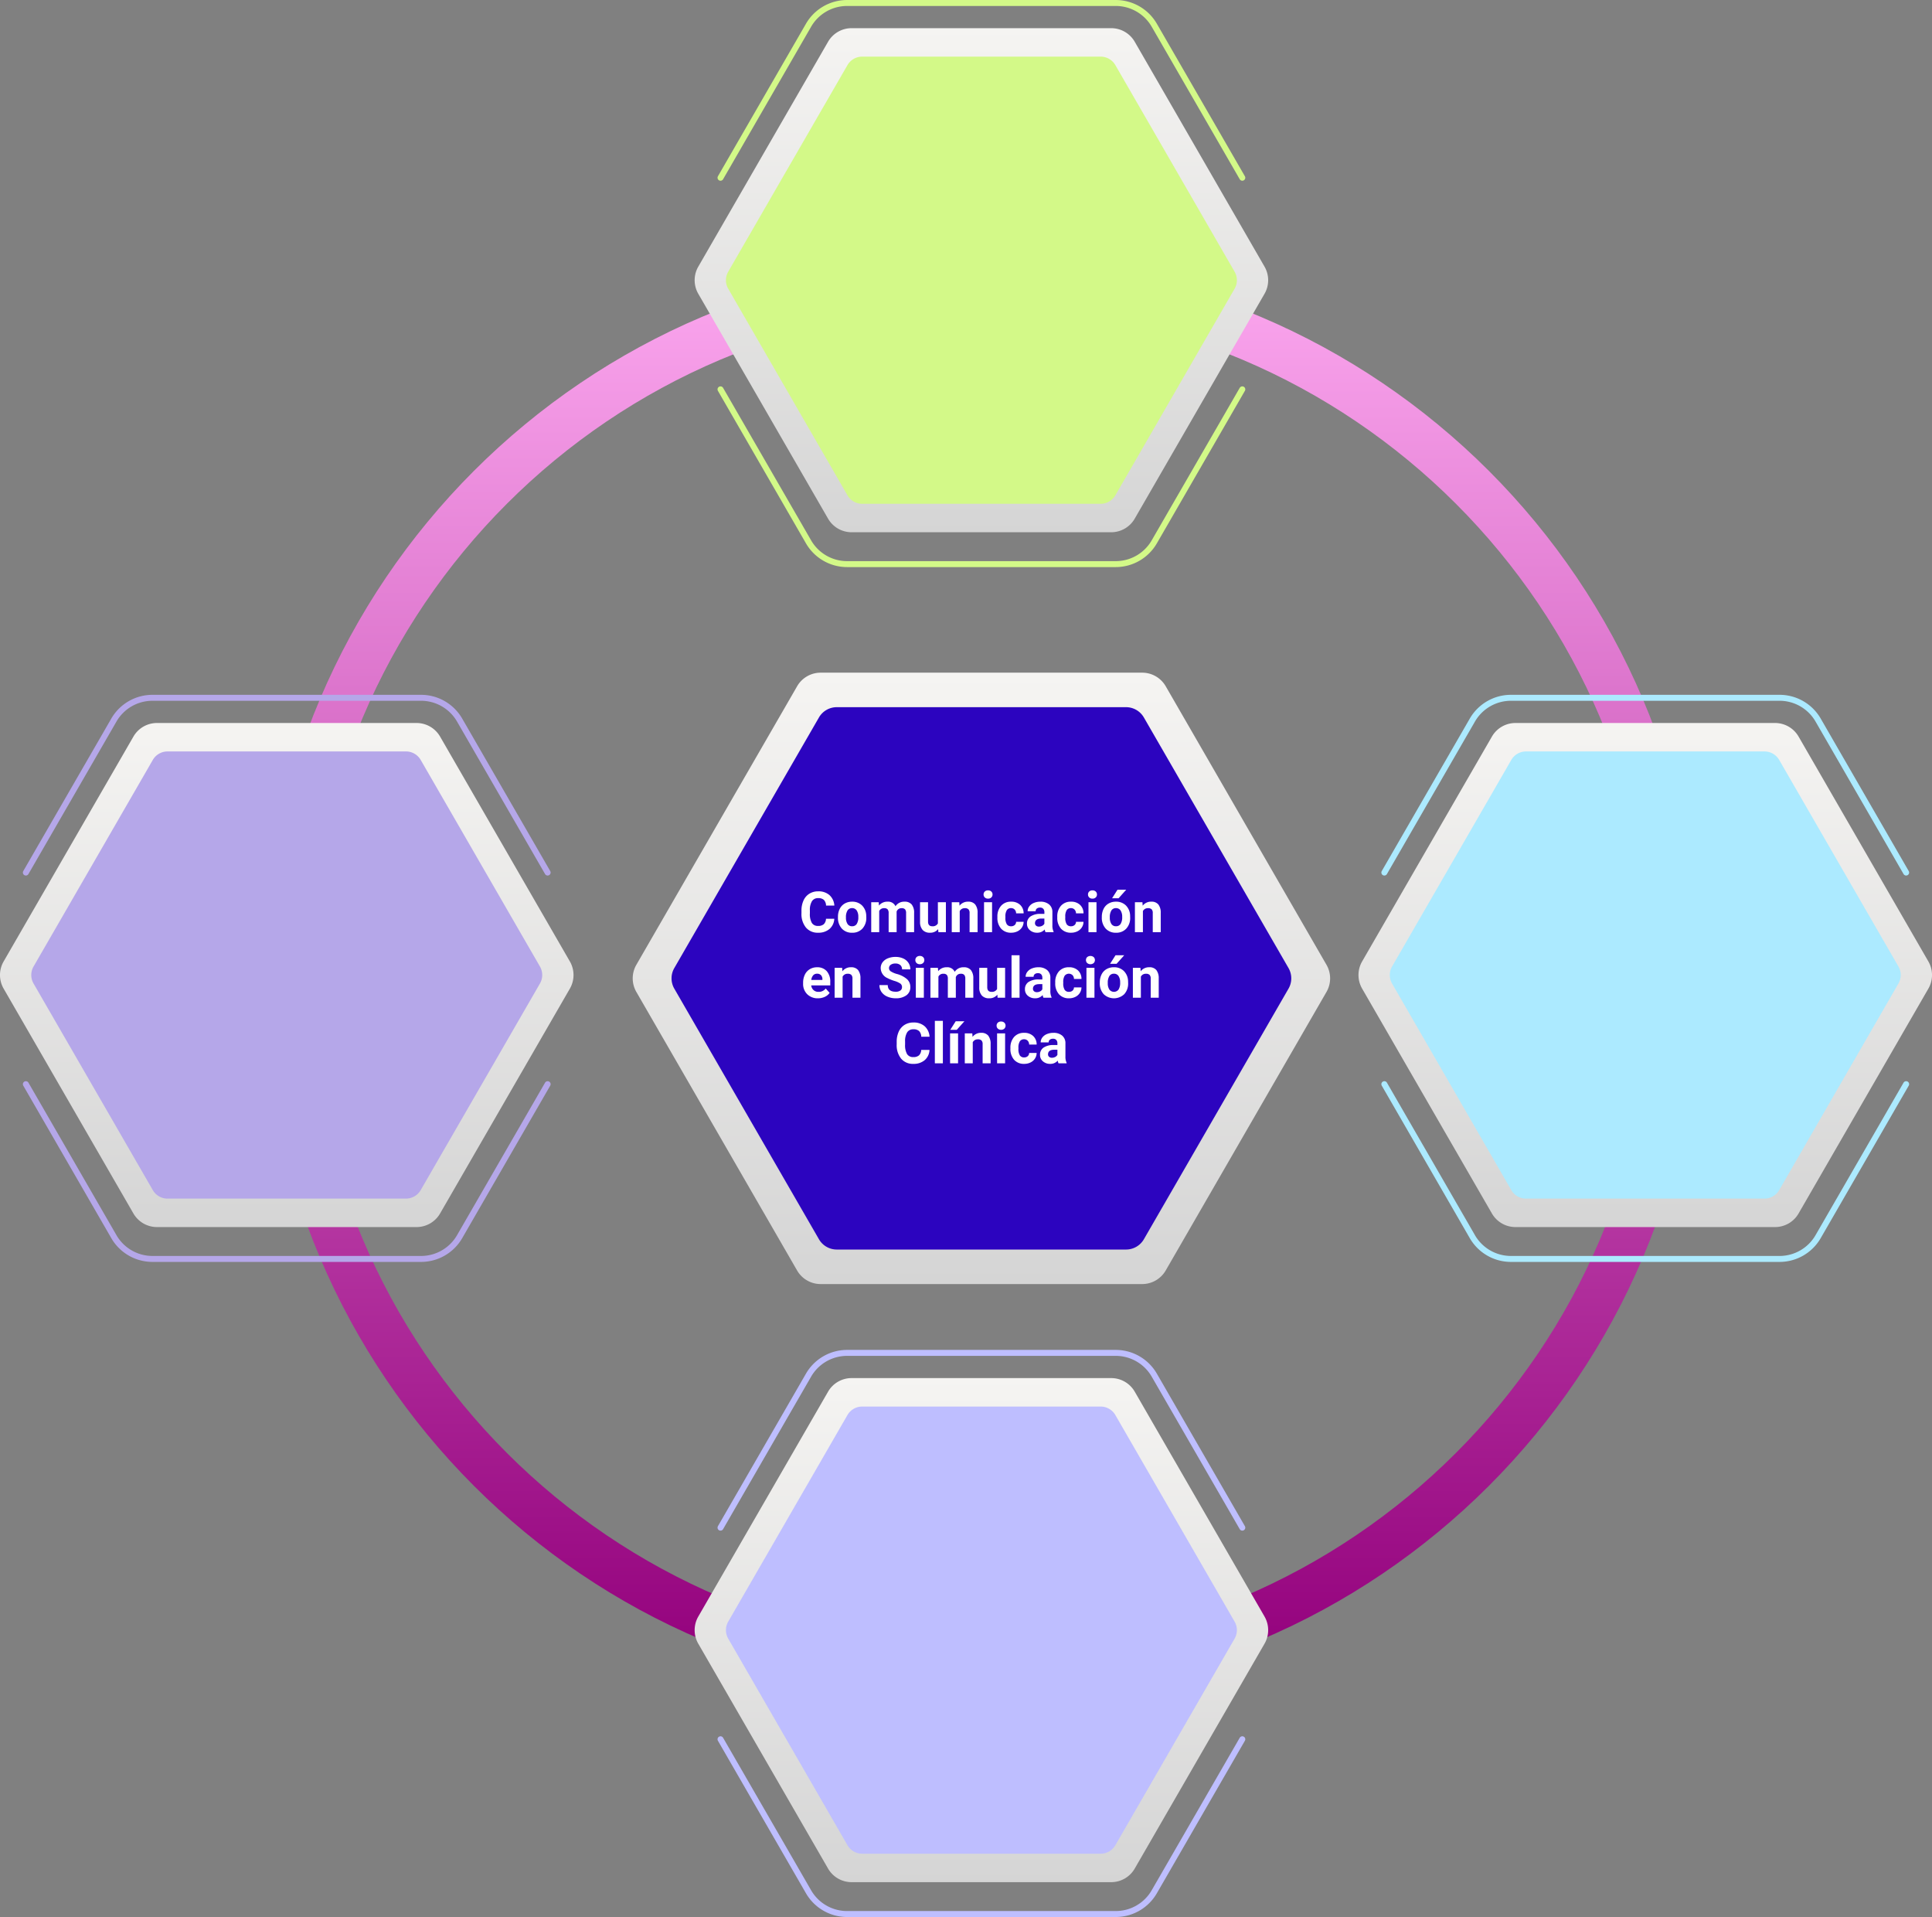<svg xmlns="http://www.w3.org/2000/svg" xmlns:xlink="http://www.w3.org/1999/xlink" width="648.307" height="643.121" viewBox="0 0 648.307 643.121">
  <rect x="0" y="0" width="648.307" height="643.121" fill="#808080" stroke="none"/>
  <defs>
    <linearGradient id="linear-gradient" x1="0.5" y1="0.016" x2="0.5" y2="0.979" gradientUnits="objectBoundingBox">
      <stop offset="0" stop-color="#fba6ee"/>
      <stop offset="1" stop-color="#93007c"/>
    </linearGradient>
    <linearGradient id="linear-gradient-2" x1="0.5" x2="0.5" y2="1" gradientUnits="objectBoundingBox">
      <stop offset="0" stop-color="#f5f4f2"/>
      <stop offset="1" stop-color="#d5d5d5"/>
    </linearGradient>
  </defs>
  <g id="Grupo_239786" data-name="Grupo 239786" transform="translate(-476.692 -23995.656)">
    <g id="Grupo_239785" data-name="Grupo 239785">
      <g id="Grupo_238288" data-name="Grupo 238288" transform="translate(565.101 24082.965)">
        <path id="Trazado_200965" data-name="Trazado 200965" d="M451.969,602.884c-132.842,0-240.914-108.072-240.914-240.914S319.128,121.054,451.969,121.054,692.885,229.129,692.885,361.97,584.81,602.884,451.969,602.884Zm0-466.2c-124.221,0-225.283,101.062-225.283,225.284S327.748,587.253,451.969,587.253,677.254,486.191,677.254,361.97,576.192,136.686,451.969,136.686Z" transform="translate(-211.055 -121.054)" fill="url(#linear-gradient)"/>
      </g>
      <path id="Trazado_200966" data-name="Trazado 200966" d="M503.884,113.423,474.35,62.268A14.942,14.942,0,0,0,461.41,54.8H371.268a14.942,14.942,0,0,0-12.94,7.471l-29.534,51.155" transform="translate(389.677 23941.859)" fill="none" stroke="#d3f988" stroke-linecap="round" stroke-linejoin="round" stroke-width="2"/>
      <path id="Trazado_200967" data-name="Trazado 200967" d="M461.908,230.394H374.8a9.123,9.123,0,0,1-7.9-4.559L323.353,150.4a9.115,9.115,0,0,1,0-9.118L366.9,65.845a9.12,9.12,0,0,1,7.9-4.559h87.107a9.12,9.12,0,0,1,7.9,4.559l43.552,75.435a9.115,9.115,0,0,1,0,9.118L469.8,225.834A9.121,9.121,0,0,1,461.908,230.394Z" transform="translate(387.66 23943.822)" fill="url(#linear-gradient-2)"/>
      <path id="Trazado_200968" data-name="Trazado 200968" d="M375.894,218.627a5.692,5.692,0,0,1-4.921-2.841l-40.025-69.321a5.709,5.709,0,0,1,0-5.687L370.97,71.46a5.7,5.7,0,0,1,4.924-2.844h80.044a5.7,5.7,0,0,1,4.923,2.842l40.023,69.321a5.7,5.7,0,0,1,0,5.686l-40.021,69.319a5.7,5.7,0,0,1-4.924,2.842Z" transform="translate(390.1 23946.041)" fill="#d3f988"/>
      <path id="Trazado_200969" data-name="Trazado 200969" d="M477.13,432.382H369.238a9.117,9.117,0,0,1-7.9-4.559L307.4,334.385a9.115,9.115,0,0,1,0-9.118l53.946-93.437a9.117,9.117,0,0,1,7.9-4.559H477.13a9.117,9.117,0,0,1,7.9,4.559l53.946,93.437a9.115,9.115,0,0,1,0,9.118l-53.946,93.437A9.117,9.117,0,0,1,477.13,432.382Z" transform="translate(382.831 23994.055)" fill="url(#linear-gradient-2)"/>
      <path id="Trazado_200970" data-name="Trazado 200970" d="M371.614,418.109a6.909,6.909,0,0,1-5.97-3.447L317.1,330.583a6.922,6.922,0,0,1,0-6.9l48.544-84.077a6.914,6.914,0,0,1,5.971-3.448H468.7a6.91,6.91,0,0,1,5.97,3.448l48.545,84.078a6.915,6.915,0,0,1,0,6.9l-48.54,84.077a6.915,6.915,0,0,1-5.973,3.448Z" transform="translate(385.859 23996.744)" fill="#2c04bf"/>
      <path id="Trazado_200971" data-name="Trazado 200971" d="M328.793,154.306l29.534,51.155a14.945,14.945,0,0,0,12.94,7.471H461.41a14.941,14.941,0,0,0,12.939-7.471l29.536-51.155" transform="translate(389.677 23971.973)" fill="none" stroke="#d3f988" stroke-linecap="round" stroke-linejoin="round" stroke-width="2"/>
      <path id="Trazado_231760" data-name="Trazado 231760" d="M-49.369-4.5a4.78,4.78,0,0,1-1.61,3.433A5.653,5.653,0,0,1-54.806.186a5.083,5.083,0,0,1-4.087-1.749,7.171,7.171,0,0,1-1.489-4.8V-7.19a8.1,8.1,0,0,1,.687-3.433A5.145,5.145,0,0,1-57.733-12.9a5.5,5.5,0,0,1,2.964-.793A5.507,5.507,0,0,1-51-12.441a5.137,5.137,0,0,1,1.651,3.516h-2.783a2.821,2.821,0,0,0-.728-1.9,2.7,2.7,0,0,0-1.906-.589,2.365,2.365,0,0,0-2.083,1,5.589,5.589,0,0,0-.71,3.094V-6.3A5.982,5.982,0,0,0-56.9-3.1a2.321,2.321,0,0,0,2.092,1.011,2.748,2.748,0,0,0,1.925-.589A2.661,2.661,0,0,0-52.153-4.5Zm1.234-.612a5.953,5.953,0,0,1,.575-2.663A4.211,4.211,0,0,1-45.9-9.583a4.831,4.831,0,0,1,2.51-.64A4.571,4.571,0,0,1-40.078-8.98,4.989,4.989,0,0,1-38.645-5.6l.019.687a5.247,5.247,0,0,1-1.29,3.706,4.482,4.482,0,0,1-3.46,1.4,4.5,4.5,0,0,1-3.465-1.392,5.339,5.339,0,0,1-1.294-3.785Zm2.681.19a3.752,3.752,0,0,0,.538,2.188,1.775,1.775,0,0,0,1.54.757,1.779,1.779,0,0,0,1.521-.748,4.106,4.106,0,0,0,.547-2.393,3.715,3.715,0,0,0-.547-2.174,1.779,1.779,0,0,0-1.54-.771,1.75,1.75,0,0,0-1.521.767A4.175,4.175,0,0,0-45.454-4.921Zm10.994-5.117.083,1.123a3.528,3.528,0,0,1,2.885-1.308,2.677,2.677,0,0,1,2.663,1.531,3.447,3.447,0,0,1,3.015-1.531,2.994,2.994,0,0,1,2.431.951,4.371,4.371,0,0,1,.8,2.862V0h-2.69V-6.4a1.911,1.911,0,0,0-.334-1.248,1.48,1.48,0,0,0-1.178-.394,1.673,1.673,0,0,0-1.67,1.15L-28.449,0H-31.13V-6.392a1.888,1.888,0,0,0-.343-1.262,1.5,1.5,0,0,0-1.169-.39,1.738,1.738,0,0,0-1.651.946V0h-2.681V-10.038Zm19.946,9.018A3.362,3.362,0,0,1-17.26.186a3.171,3.171,0,0,1-2.463-.928,3.96,3.96,0,0,1-.867-2.718v-6.578h2.681v6.492q0,1.57,1.429,1.57a1.936,1.936,0,0,0,1.874-.947v-7.115h2.69V0H-14.44Zm7.088-9.018.083,1.16a3.5,3.5,0,0,1,2.885-1.345,2.913,2.913,0,0,1,2.375.937,4.372,4.372,0,0,1,.8,2.8V0H-3.966V-6.42a1.739,1.739,0,0,0-.371-1.239,1.661,1.661,0,0,0-1.234-.385,1.844,1.844,0,0,0-1.7.965V0H-9.95V-10.038ZM3.576,0H.886V-10.038h2.69ZM.728-12.636a1.32,1.32,0,0,1,.4-.993,1.516,1.516,0,0,1,1.1-.39,1.52,1.52,0,0,1,1.095.39,1.313,1.313,0,0,1,.408.993,1.316,1.316,0,0,1-.413,1,1.523,1.523,0,0,1-1.09.39,1.523,1.523,0,0,1-1.09-.39A1.316,1.316,0,0,1,.728-12.636ZM9.959-1.976a1.759,1.759,0,0,0,1.206-.408,1.43,1.43,0,0,0,.482-1.085h2.514A3.439,3.439,0,0,1,13.605-1.6a3.673,3.673,0,0,1-1.5,1.317,4.689,4.689,0,0,1-2.1.469,4.358,4.358,0,0,1-3.4-1.368A5.415,5.415,0,0,1,5.367-4.963V-5.14A5.353,5.353,0,0,1,6.6-8.841a4.307,4.307,0,0,1,3.386-1.382,4.222,4.222,0,0,1,3.02,1.072A3.794,3.794,0,0,1,14.162-6.3H11.648a1.842,1.842,0,0,0-.482-1.273,1.608,1.608,0,0,0-1.225-.49,1.615,1.615,0,0,0-1.415.683,3.958,3.958,0,0,0-.478,2.216v.279a4.008,4.008,0,0,0,.473,2.23A1.635,1.635,0,0,0,9.959-1.976ZM21.51,0a2.977,2.977,0,0,1-.269-.9A3.244,3.244,0,0,1,18.708.186a3.564,3.564,0,0,1-2.445-.854,2.745,2.745,0,0,1-.969-2.152A2.837,2.837,0,0,1,16.477-5.27,5.837,5.837,0,0,1,19.9-6.132h1.234v-.575a1.654,1.654,0,0,0-.357-1.113,1.405,1.405,0,0,0-1.127-.417,1.6,1.6,0,0,0-1.062.325,1.1,1.1,0,0,0-.385.891H15.516a2.693,2.693,0,0,1,.538-1.614A3.557,3.557,0,0,1,17.576-9.8a5.545,5.545,0,0,1,2.208-.422,4.381,4.381,0,0,1,2.946.932A3.262,3.262,0,0,1,23.82-6.67v4.351a4.8,4.8,0,0,0,.4,2.162V0ZM19.292-1.865a2.309,2.309,0,0,0,1.095-.264,1.737,1.737,0,0,0,.742-.71V-4.564h-1q-2.013,0-2.143,1.392l-.009.158a1.073,1.073,0,0,0,.353.826A1.369,1.369,0,0,0,19.292-1.865Zm10.762-.111a1.759,1.759,0,0,0,1.206-.408,1.43,1.43,0,0,0,.482-1.085h2.514A3.439,3.439,0,0,1,33.7-1.6,3.673,3.673,0,0,1,32.2-.283a4.689,4.689,0,0,1-2.1.469,4.358,4.358,0,0,1-3.4-1.368,5.415,5.415,0,0,1-1.243-3.781V-5.14a5.353,5.353,0,0,1,1.234-3.7,4.307,4.307,0,0,1,3.386-1.382A4.222,4.222,0,0,1,33.1-9.152,3.794,3.794,0,0,1,34.257-6.3H31.742a1.842,1.842,0,0,0-.482-1.273,1.608,1.608,0,0,0-1.225-.49,1.615,1.615,0,0,0-1.415.683,3.958,3.958,0,0,0-.478,2.216v.279a4.008,4.008,0,0,0,.473,2.23A1.635,1.635,0,0,0,30.054-1.976ZM38.617,0h-2.69V-10.038h2.69ZM35.769-12.636a1.32,1.32,0,0,1,.4-.993,1.516,1.516,0,0,1,1.1-.39,1.52,1.52,0,0,1,1.095.39,1.313,1.313,0,0,1,.408.993,1.316,1.316,0,0,1-.413,1,1.523,1.523,0,0,1-1.09.39,1.523,1.523,0,0,1-1.09-.39A1.316,1.316,0,0,1,35.769-12.636Zm4.639,7.524a5.953,5.953,0,0,1,.575-2.663,4.211,4.211,0,0,1,1.656-1.809,4.831,4.831,0,0,1,2.51-.64A4.571,4.571,0,0,1,48.465-8.98,4.989,4.989,0,0,1,49.9-5.6l.019.687a5.247,5.247,0,0,1-1.29,3.706,4.482,4.482,0,0,1-3.46,1.4A4.5,4.5,0,0,1,41.7-1.206a5.339,5.339,0,0,1-1.294-3.785Zm2.681.19a3.752,3.752,0,0,0,.538,2.188,1.775,1.775,0,0,0,1.54.757,1.779,1.779,0,0,0,1.521-.748,4.106,4.106,0,0,0,.547-2.393,3.715,3.715,0,0,0-.547-2.174,1.779,1.779,0,0,0-1.54-.771,1.75,1.75,0,0,0-1.521.767A4.175,4.175,0,0,0,43.089-4.921Zm2.588-9.329H48.6l-2.57,2.876h-2.18Zm8.359,4.212.083,1.16A3.5,3.5,0,0,1,57-10.224a2.913,2.913,0,0,1,2.375.937,4.372,4.372,0,0,1,.8,2.8V0H57.5V-6.42a1.739,1.739,0,0,0-.371-1.239,1.661,1.661,0,0,0-1.234-.385,1.844,1.844,0,0,0-1.7.965V0H51.512V-10.038ZM-54.848,22.186a4.928,4.928,0,0,1-3.595-1.354,4.815,4.815,0,0,1-1.387-3.609v-.26a6.064,6.064,0,0,1,.584-2.7,4.289,4.289,0,0,1,1.656-1.837,4.648,4.648,0,0,1,2.445-.645,4.166,4.166,0,0,1,3.242,1.3,5.278,5.278,0,0,1,1.183,3.683v1.095h-6.392a2.491,2.491,0,0,0,.784,1.577,2.37,2.37,0,0,0,1.656.594A2.894,2.894,0,0,0-52.25,18.9l1.317,1.475a4.025,4.025,0,0,1-1.633,1.331A5.357,5.357,0,0,1-54.848,22.186Zm-.306-8.248a1.675,1.675,0,0,0-1.294.54,2.8,2.8,0,0,0-.635,1.547h3.729v-.214a2,2,0,0,0-.482-1.384A1.729,1.729,0,0,0-55.154,13.938Zm8.424-1.976.083,1.16a3.5,3.5,0,0,1,2.885-1.345,2.913,2.913,0,0,1,2.375.937,4.372,4.372,0,0,1,.8,2.8V22H-43.27V15.58a1.739,1.739,0,0,0-.371-1.239,1.661,1.661,0,0,0-1.234-.385,1.844,1.844,0,0,0-1.7.965V22h-2.681V11.962Zm20.085,6.494a1.428,1.428,0,0,0-.557-1.211,7.3,7.3,0,0,0-2-.891,14.206,14.206,0,0,1-2.292-.923,3.744,3.744,0,0,1-2.3-3.349,3.262,3.262,0,0,1,.617-1.953,4.024,4.024,0,0,1,1.772-1.341,6.669,6.669,0,0,1,2.593-.482,6.071,6.071,0,0,1,2.579.524,4.107,4.107,0,0,1,1.758,1.48,3.872,3.872,0,0,1,.626,2.171h-2.783a1.821,1.821,0,0,0-.584-1.443,2.4,2.4,0,0,0-1.642-.515,2.567,2.567,0,0,0-1.586.431,1.361,1.361,0,0,0-.566,1.136,1.3,1.3,0,0,0,.663,1.1,7.494,7.494,0,0,0,1.953.835,8.438,8.438,0,0,1,3.46,1.772,3.529,3.529,0,0,1,1.085,2.635,3.251,3.251,0,0,1-1.327,2.751,5.808,5.808,0,0,1-3.572,1,6.9,6.9,0,0,1-2.839-.571,4.492,4.492,0,0,1-1.953-1.563,4,4,0,0,1-.673-2.3h2.792q0,2.236,2.672,2.236a2.6,2.6,0,0,0,1.549-.4A1.313,1.313,0,0,0-26.645,18.456ZM-19.315,22h-2.69V11.962h2.69ZM-22.164,9.364a1.32,1.32,0,0,1,.4-.993,1.516,1.516,0,0,1,1.1-.39,1.52,1.52,0,0,1,1.095.39,1.313,1.313,0,0,1,.408.993,1.316,1.316,0,0,1-.413,1,1.523,1.523,0,0,1-1.09.39,1.523,1.523,0,0,1-1.09-.39A1.316,1.316,0,0,1-22.164,9.364Zm7.57,2.6.083,1.123a3.528,3.528,0,0,1,2.885-1.308,2.677,2.677,0,0,1,2.663,1.531,3.447,3.447,0,0,1,3.015-1.531,2.994,2.994,0,0,1,2.431.951,4.371,4.371,0,0,1,.8,2.862V22h-2.69V15.6a1.911,1.911,0,0,0-.334-1.248,1.48,1.48,0,0,0-1.178-.394,1.673,1.673,0,0,0-1.67,1.15L-8.582,22h-2.681V15.608a1.888,1.888,0,0,0-.343-1.262,1.5,1.5,0,0,0-1.169-.39,1.738,1.738,0,0,0-1.651.946V22h-2.681V11.962ZM5.353,20.979a3.362,3.362,0,0,1-2.746,1.206,3.171,3.171,0,0,1-2.463-.928A3.96,3.96,0,0,1-.724,18.54V11.962H1.958v6.492q0,1.57,1.429,1.57a1.936,1.936,0,0,0,1.874-.947V11.962h2.69V22H5.427ZM12.8,22h-2.69V7.75H12.8Zm8.025,0a2.977,2.977,0,0,1-.269-.9,3.244,3.244,0,0,1-2.533,1.085,3.564,3.564,0,0,1-2.445-.854,2.745,2.745,0,0,1-.969-2.152,2.837,2.837,0,0,1,1.183-2.449,5.837,5.837,0,0,1,3.419-.863h1.234v-.575a1.654,1.654,0,0,0-.357-1.113,1.405,1.405,0,0,0-1.127-.417,1.6,1.6,0,0,0-1.062.325,1.1,1.1,0,0,0-.385.891H14.834a2.693,2.693,0,0,1,.538-1.614A3.557,3.557,0,0,1,16.894,12.2a5.545,5.545,0,0,1,2.208-.422,4.381,4.381,0,0,1,2.946.932,3.262,3.262,0,0,1,1.09,2.621v4.351a4.8,4.8,0,0,0,.4,2.162V22ZM18.61,20.135a2.309,2.309,0,0,0,1.095-.264,1.737,1.737,0,0,0,.742-.71V17.436h-1q-2.013,0-2.143,1.392l-.009.158a1.073,1.073,0,0,0,.353.826A1.369,1.369,0,0,0,18.61,20.135Zm10.762-.111a1.759,1.759,0,0,0,1.206-.408,1.43,1.43,0,0,0,.482-1.085h2.514a3.439,3.439,0,0,1-.557,1.869,3.673,3.673,0,0,1-1.5,1.317,4.689,4.689,0,0,1-2.1.469,4.358,4.358,0,0,1-3.4-1.368,5.415,5.415,0,0,1-1.243-3.781V16.86a5.353,5.353,0,0,1,1.234-3.7A4.307,4.307,0,0,1,29.4,11.776a4.222,4.222,0,0,1,3.02,1.072A3.794,3.794,0,0,1,33.575,15.7H31.061a1.842,1.842,0,0,0-.482-1.273,1.793,1.793,0,0,0-2.639.193,3.958,3.958,0,0,0-.478,2.216v.279a4.008,4.008,0,0,0,.473,2.23A1.635,1.635,0,0,0,29.372,20.024ZM37.935,22h-2.69V11.962h2.69ZM35.087,9.364a1.32,1.32,0,0,1,.4-.993,1.739,1.739,0,0,1,2.194,0,1.417,1.417,0,0,1,0,1.995,1.72,1.72,0,0,1-2.18,0A1.316,1.316,0,0,1,35.087,9.364Zm4.639,7.524a5.953,5.953,0,0,1,.575-2.663,4.211,4.211,0,0,1,1.656-1.809,4.831,4.831,0,0,1,2.51-.64,4.571,4.571,0,0,1,3.317,1.243A4.989,4.989,0,0,1,49.216,16.4l.019.687a5.247,5.247,0,0,1-1.29,3.706,5,5,0,0,1-6.926,0,5.339,5.339,0,0,1-1.294-3.785Zm2.681.19a3.752,3.752,0,0,0,.538,2.188,1.933,1.933,0,0,0,3.062.009,4.106,4.106,0,0,0,.547-2.393,3.715,3.715,0,0,0-.547-2.174,1.779,1.779,0,0,0-1.54-.771,1.75,1.75,0,0,0-1.521.767A4.175,4.175,0,0,0,42.407,17.079ZM45,7.75h2.922l-2.57,2.876h-2.18Zm8.359,4.212.083,1.16a3.5,3.5,0,0,1,2.885-1.345,2.913,2.913,0,0,1,2.375.937,4.372,4.372,0,0,1,.8,2.8V22H56.814V15.58a1.739,1.739,0,0,0-.371-1.239,1.661,1.661,0,0,0-1.234-.385,1.844,1.844,0,0,0-1.7.965V22H50.831V11.962ZM-17.414,39.5a4.78,4.78,0,0,1-1.61,3.433,5.653,5.653,0,0,1-3.827,1.252,5.083,5.083,0,0,1-4.087-1.749,7.171,7.171,0,0,1-1.489-4.8V36.81a8.1,8.1,0,0,1,.687-3.433A5.145,5.145,0,0,1-25.777,31.1a5.5,5.5,0,0,1,2.964-.793,5.507,5.507,0,0,1,3.767,1.252A5.137,5.137,0,0,1-17.4,35.075h-2.783a2.821,2.821,0,0,0-.728-1.9,2.7,2.7,0,0,0-1.906-.589,2.365,2.365,0,0,0-2.083,1,5.589,5.589,0,0,0-.71,3.094V37.7a5.982,5.982,0,0,0,.663,3.2,2.321,2.321,0,0,0,2.092,1.011,2.748,2.748,0,0,0,1.925-.589A2.661,2.661,0,0,0-20.2,39.5Zm4.481,4.5h-2.69V29.75h2.69Zm5.1,0h-2.681V33.962H-7.83Zm-.789-14.111H-5.7l-2.57,2.876h-2.18Zm5.566,4.073.083,1.16A3.5,3.5,0,0,1-.083,33.776a2.913,2.913,0,0,1,2.375.937,4.372,4.372,0,0,1,.8,2.8V44H.408V37.58a1.739,1.739,0,0,0-.371-1.239A1.661,1.661,0,0,0-1.2,35.957a1.844,1.844,0,0,0-1.7.965V44H-5.576V33.962ZM7.951,44H5.26V33.962h2.69ZM5.1,31.364a1.32,1.32,0,0,1,.4-.993,1.516,1.516,0,0,1,1.1-.39,1.52,1.52,0,0,1,1.095.39,1.417,1.417,0,0,1,0,1.995,1.523,1.523,0,0,1-1.09.39,1.523,1.523,0,0,1-1.09-.39A1.316,1.316,0,0,1,5.1,31.364Zm9.231,10.66a1.759,1.759,0,0,0,1.206-.408,1.43,1.43,0,0,0,.482-1.085h2.514a3.439,3.439,0,0,1-.557,1.869,3.673,3.673,0,0,1-1.5,1.317,4.689,4.689,0,0,1-2.1.469,4.358,4.358,0,0,1-3.4-1.368,5.415,5.415,0,0,1-1.243-3.781V38.86a5.353,5.353,0,0,1,1.234-3.7,4.307,4.307,0,0,1,3.386-1.382,4.222,4.222,0,0,1,3.02,1.072A3.794,3.794,0,0,1,18.536,37.7H16.022a1.842,1.842,0,0,0-.482-1.273,1.608,1.608,0,0,0-1.225-.49,1.615,1.615,0,0,0-1.415.683,3.958,3.958,0,0,0-.478,2.216v.279a4.008,4.008,0,0,0,.473,2.23A1.635,1.635,0,0,0,14.333,42.024ZM25.884,44a2.977,2.977,0,0,1-.269-.9,3.244,3.244,0,0,1-2.533,1.085,3.564,3.564,0,0,1-2.445-.854,2.745,2.745,0,0,1-.969-2.152,2.837,2.837,0,0,1,1.183-2.449,5.837,5.837,0,0,1,3.419-.863H25.5v-.575a1.654,1.654,0,0,0-.357-1.113,1.405,1.405,0,0,0-1.127-.417,1.6,1.6,0,0,0-1.062.325,1.1,1.1,0,0,0-.385.891H19.891a2.693,2.693,0,0,1,.538-1.614A3.557,3.557,0,0,1,21.95,34.2a5.545,5.545,0,0,1,2.208-.422,4.381,4.381,0,0,1,2.946.932,3.262,3.262,0,0,1,1.09,2.621v4.351a4.8,4.8,0,0,0,.4,2.162V44Zm-2.217-1.865a2.309,2.309,0,0,0,1.095-.264,1.737,1.737,0,0,0,.742-.71V39.436h-1q-2.013,0-2.143,1.392l-.009.158a1.073,1.073,0,0,0,.353.826A1.369,1.369,0,0,0,23.667,42.135Z" transform="translate(806.016 24308.379)" fill="#fff"/>
      <g id="Grupo_238289" data-name="Grupo 238289" transform="translate(932.552 24229.756)">
        <path id="Trazado_200972" data-name="Trazado 200972" d="M674.892,292.369l-29.534-51.155a14.942,14.942,0,0,0-12.939-7.471H542.275a14.94,14.94,0,0,0-12.939,7.471L499.8,292.369" transform="translate(-491.123 -233.743)" fill="none" stroke="#aceaff" stroke-linecap="round" stroke-linejoin="round" stroke-width="2"/>
        <path id="Trazado_200973" data-name="Trazado 200973" d="M632.916,409.339H545.811a9.117,9.117,0,0,1-7.9-4.559l-43.553-75.435a9.121,9.121,0,0,1,0-9.118l43.553-75.435a9.117,9.117,0,0,1,7.9-4.559h87.105a9.117,9.117,0,0,1,7.9,4.559l43.553,75.435a9.121,9.121,0,0,1,0,9.118L640.813,404.78A9.117,9.117,0,0,1,632.916,409.339Z" transform="translate(-493.139 -231.779)" fill="url(#linear-gradient-2)"/>
        <path id="Trazado_200974" data-name="Trazado 200974" d="M546.9,397.573a5.7,5.7,0,0,1-4.921-2.841L501.956,325.41a5.709,5.709,0,0,1,0-5.686L541.979,250.4a5.7,5.7,0,0,1,4.923-2.842h80.045a5.7,5.7,0,0,1,4.921,2.842l40.024,69.319a5.706,5.706,0,0,1,0,5.687L631.87,394.729a5.7,5.7,0,0,1-4.923,2.844Z" transform="translate(-490.701 -229.561)" fill="#aceaff"/>
        <path id="Trazado_200975" data-name="Trazado 200975" d="M499.8,333.251l29.534,51.156a14.94,14.94,0,0,0,12.939,7.471h90.142a14.942,14.942,0,0,0,12.94-7.471l29.534-51.156" transform="translate(-491.123 -203.629)" fill="none" stroke="#aceaff" stroke-linecap="round" stroke-linejoin="round" stroke-width="2"/>
      </g>
      <path id="Trazado_200976" data-name="Trazado 200976" d="M324.938,292.369,295.4,241.214a14.942,14.942,0,0,0-12.94-7.471H192.321a14.938,14.938,0,0,0-12.939,7.471l-29.534,51.155" transform="translate(335.523 23996.014)" fill="none" stroke="#b5a7e9" stroke-linecap="round" stroke-linejoin="round" stroke-width="2"/>
      <path id="Trazado_200977" data-name="Trazado 200977" d="M282.962,409.339H195.857a9.117,9.117,0,0,1-7.9-4.559l-43.553-75.435a9.121,9.121,0,0,1,0-9.118l43.553-75.435a9.117,9.117,0,0,1,7.9-4.559h87.105a9.117,9.117,0,0,1,7.9,4.559l43.552,75.435a9.115,9.115,0,0,1,0,9.118L290.859,404.78A9.117,9.117,0,0,1,282.962,409.339Z" transform="translate(333.507 23997.977)" fill="url(#linear-gradient-2)"/>
      <path id="Trazado_200978" data-name="Trazado 200978" d="M196.948,397.573a5.7,5.7,0,0,1-4.921-2.841L152,325.41a5.706,5.706,0,0,1,0-5.686L192.025,250.4a5.7,5.7,0,0,1,4.923-2.842h80.044a5.7,5.7,0,0,1,4.923,2.842l40.023,69.319a5.706,5.706,0,0,1,0,5.687l-40.021,69.318a5.7,5.7,0,0,1-4.924,2.844Z" transform="translate(335.945 24000.195)" fill="#b5a7e9"/>
      <path id="Trazado_200979" data-name="Trazado 200979" d="M149.848,333.251l29.534,51.156a14.94,14.94,0,0,0,12.939,7.471h90.142a14.942,14.942,0,0,0,12.94-7.471l29.534-51.156" transform="translate(335.523 24026.127)" fill="none" stroke="#b5a7e9" stroke-linecap="round" stroke-linejoin="round" stroke-width="2"/>
      <path id="Trazado_200980" data-name="Trazado 200980" d="M503.884,461.083,474.35,409.928a14.942,14.942,0,0,0-12.94-7.471H371.268a14.942,14.942,0,0,0-12.94,7.471l-29.534,51.156" transform="translate(389.677 24047.07)" fill="none" stroke="#bebeff" stroke-linecap="round" stroke-linejoin="round" stroke-width="2"/>
      <path id="Trazado_200981" data-name="Trazado 200981" d="M461.908,578.055H374.8a9.12,9.12,0,0,1-7.9-4.559L323.353,498.06a9.115,9.115,0,0,1,0-9.118L366.9,413.505a9.12,9.12,0,0,1,7.9-4.559h87.107a9.12,9.12,0,0,1,7.9,4.559l43.552,75.436a9.115,9.115,0,0,1,0,9.118L469.8,573.5A9.12,9.12,0,0,1,461.908,578.055Z" transform="translate(387.66 24049.035)" fill="url(#linear-gradient-2)"/>
      <path id="Trazado_200982" data-name="Trazado 200982" d="M375.894,566.288a5.693,5.693,0,0,1-4.921-2.842l-40.025-69.321a5.709,5.709,0,0,1,0-5.687l40.022-69.318a5.7,5.7,0,0,1,4.924-2.842h80.044a5.7,5.7,0,0,1,4.923,2.841l40.023,69.321a5.706,5.706,0,0,1,0,5.687l-40.021,69.318a5.7,5.7,0,0,1-4.924,2.844Z" transform="translate(390.1 24051.254)" fill="#bebeff"/>
      <path id="Trazado_200983" data-name="Trazado 200983" d="M328.793,501.966l29.534,51.156a14.942,14.942,0,0,0,12.94,7.471H461.41a14.938,14.938,0,0,0,12.939-7.471l29.536-51.156" transform="translate(389.677 24077.186)" fill="none" stroke="#bebeff" stroke-linecap="round" stroke-linejoin="round" stroke-width="2"/>
    </g>
  </g>
</svg>
